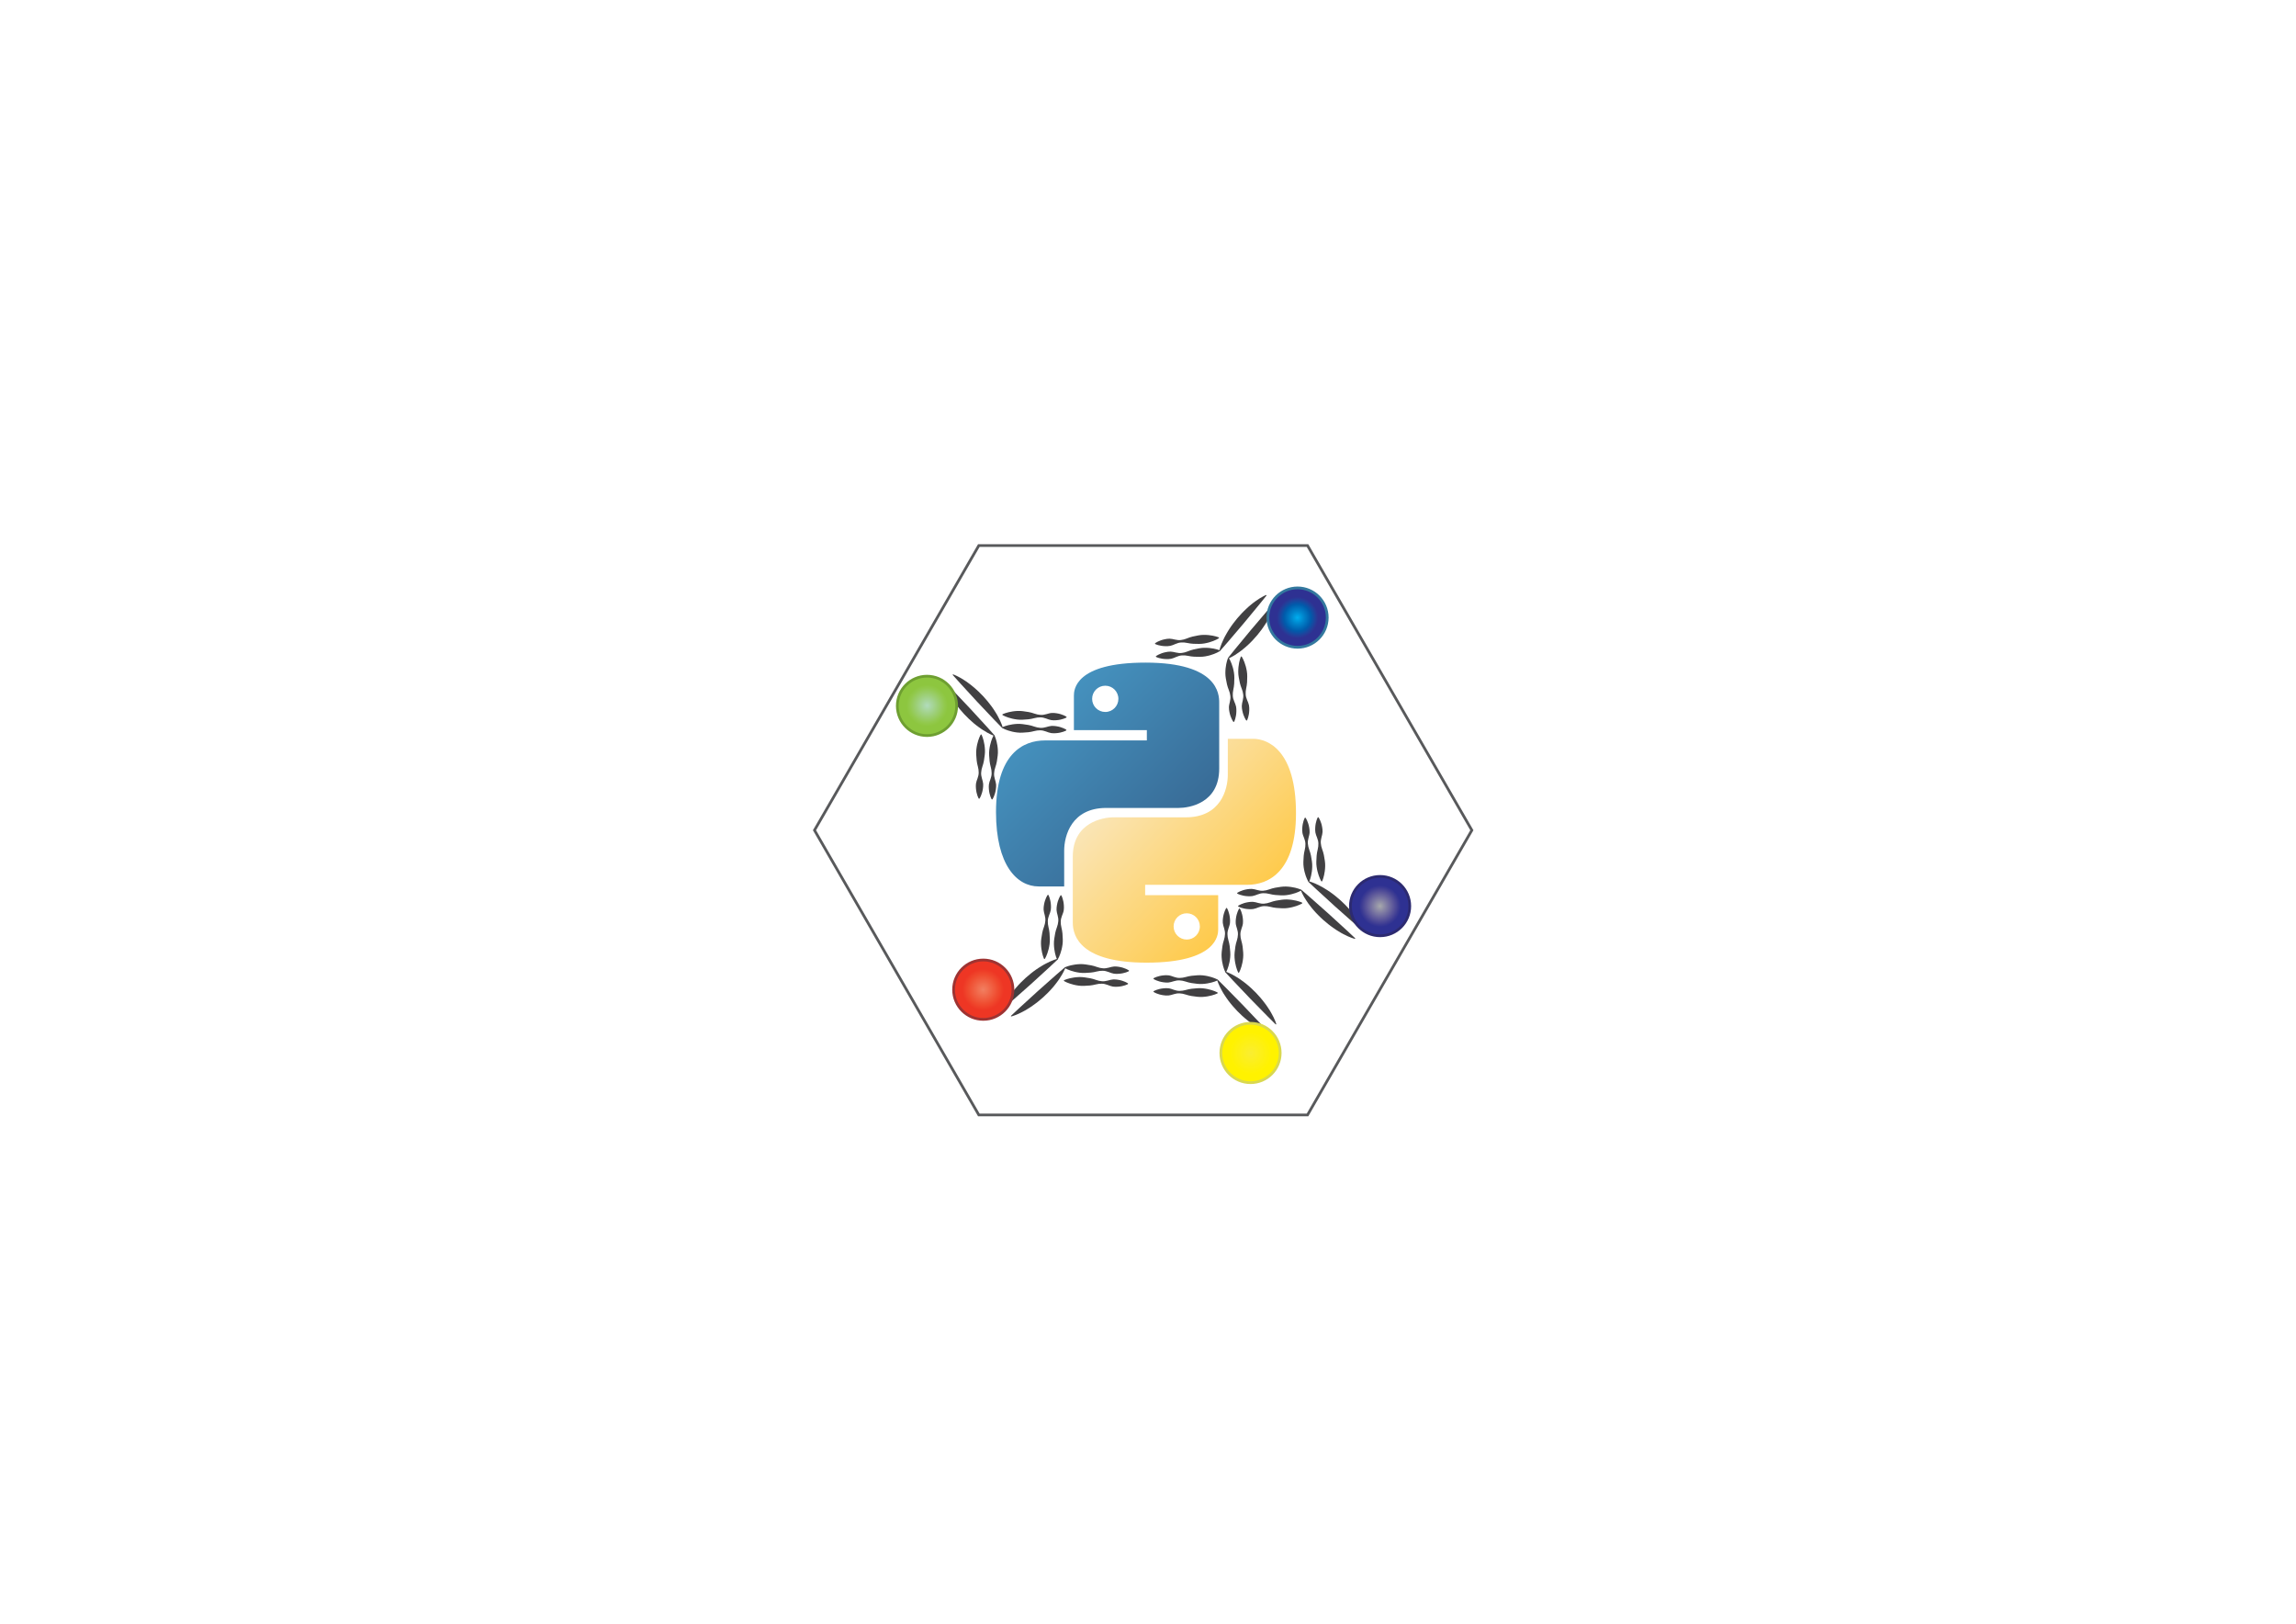 <?xml version="1.0" encoding="utf-8"?>
<!-- Generator: Adobe Illustrator 16.0.4, SVG Export Plug-In . SVG Version: 6.00 Build 0)  -->
<!DOCTYPE svg PUBLIC "-//W3C//DTD SVG 1.1//EN" "http://www.w3.org/Graphics/SVG/1.1/DTD/svg11.dtd">
<svg version="1.1" id="Layer_1" xmlns="http://www.w3.org/2000/svg" xmlns:xlink="http://www.w3.org/1999/xlink" x="0px" y="0px"
	 width="841.89px" height="595.28px" viewBox="0 0 841.89 595.28" enable-background="new 0 0 841.89 595.28" xml:space="preserve">
<polygon fill="none" stroke="#58595B" stroke-miterlimit="22.926" points="358.916,408.753 298.656,304.38 358.916,200.006 
	479.436,200.006 539.696,304.38 479.436,408.753 "/>
<g>
	<g>
		<g>
			<g>
				<path fill="#414042" d="M423.889,240.547c0,0,0.343-0.275,0.958-0.575c0.615-0.306,1.502-0.659,2.584-0.878
					c0.542-0.103,1.129-0.217,1.762-0.203c0.632,0.005,1.314,0.183,2.018,0.338c0.703,0.156,1.424,0.248,2.138,0.15
					c0.717-0.071,1.433-0.286,2.143-0.564c0.71-0.268,1.419-0.559,2.129-0.705c0.71-0.15,1.407-0.303,2.085-0.426
					c1.355-0.257,2.646-0.214,3.757-0.117c1.112,0.111,2.049,0.305,2.709,0.492c0.659,0.181,1.043,0.359,1.043,0.359
					c0.087,0.041,0.125,0.144,0.084,0.23c-0.013,0.028-0.033,0.051-0.057,0.068c0,0-0.346,0.245-0.961,0.542
					c-0.615,0.303-1.501,0.664-2.575,0.975c-1.075,0.297-2.337,0.572-3.716,0.565c-0.688,0.002-1.402-0.022-2.128-0.042
					c-0.725-0.014-1.474-0.172-2.222-0.308c-0.748-0.146-1.49-0.227-2.208-0.167c-0.721,0.034-1.412,0.254-2.076,0.535
					c-0.663,0.28-1.302,0.578-1.923,0.697c-0.62,0.128-1.218,0.122-1.769,0.119c-1.104-0.02-2.04-0.207-2.701-0.396
					c-0.659-0.183-1.046-0.392-1.046-0.392c-0.088-0.047-0.12-0.157-0.073-0.244C423.854,240.581,423.871,240.562,423.889,240.547z"
					/>
			</g>
			<g>
				<path fill="#414042" d="M447.111,238.473c0,0,0.096-0.46,0.344-1.199c0.247-0.739,0.628-1.771,1.196-2.915
					c0.275-0.58,0.579-1.203,0.952-1.819c0.359-0.627,0.729-1.297,1.165-1.945c0.429-0.654,0.881-1.322,1.376-1.97
					c0.48-0.662,1.009-1.299,1.531-1.942c0.543-0.625,1.081-1.254,1.648-1.842c0.548-0.605,1.162-1.137,1.716-1.686
					c0.545-0.556,1.148-1.029,1.701-1.494c0.541-0.475,1.104-0.88,1.626-1.254c1.028-0.759,1.976-1.314,2.659-1.687
					c0.683-0.373,1.118-0.548,1.118-0.548l0.067-0.027c0.072-0.029,0.154,0.006,0.184,0.079c0.021,0.049,0.01,0.103-0.021,0.141
					c0,0-1.04,1.29-2.6,3.224c-1.583,1.915-3.692,4.469-5.803,7.023c-2.148,2.521-4.297,5.043-5.908,6.934
					c-1.634,1.872-2.723,3.12-2.723,3.12c-0.052,0.059-0.141,0.065-0.199,0.014c-0.04-0.035-0.056-0.086-0.046-0.135
					L447.111,238.473z"/>
			</g>
			<g>
				<path fill="#414042" d="M423.568,235.809c0,0,0.343-0.275,0.958-0.575c0.615-0.306,1.502-0.659,2.585-0.878
					c0.541-0.103,1.128-0.217,1.761-0.203c0.633,0.005,1.314,0.183,2.018,0.338c0.704,0.156,1.424,0.248,2.139,0.151
					c0.717-0.072,1.433-0.286,2.143-0.564c0.71-0.269,1.419-0.56,2.129-0.705c0.71-0.151,1.408-0.304,2.086-0.426
					c1.354-0.256,2.645-0.214,3.756-0.116c1.113,0.111,2.05,0.305,2.71,0.492c0.659,0.181,1.043,0.359,1.043,0.359
					c0.087,0.041,0.125,0.144,0.084,0.23c-0.013,0.028-0.033,0.051-0.057,0.068c0,0-0.346,0.245-0.961,0.542
					c-0.616,0.303-1.502,0.664-2.576,0.974c-1.075,0.297-2.336,0.573-3.715,0.565c-0.689,0.002-1.403-0.022-2.129-0.042
					c-0.725-0.014-1.474-0.172-2.222-0.308c-0.748-0.146-1.49-0.227-2.208-0.167c-0.721,0.034-1.413,0.254-2.076,0.535
					c-0.664,0.28-1.303,0.578-1.924,0.697c-0.619,0.128-1.217,0.122-1.769,0.119c-1.104-0.02-2.04-0.207-2.701-0.396
					c-0.659-0.183-1.046-0.392-1.046-0.392c-0.088-0.047-0.12-0.157-0.073-0.244C423.534,235.842,423.551,235.824,423.568,235.809z"
					/>
			</g>
		</g>
		<g>
			<g>
				<path fill="#414042" d="M452.233,264.61c0,0-0.273-0.345-0.567-0.962c-0.302-0.618-0.648-1.507-0.859-2.591
					c-0.099-0.542-0.208-1.13-0.189-1.763c0.009-0.632,0.191-1.313,0.353-2.015s0.259-1.422,0.167-2.137
					c-0.066-0.717-0.275-1.434-0.549-2.146c-0.263-0.712-0.549-1.423-0.688-2.134c-0.146-0.711-0.293-1.41-0.41-2.089
					c-0.247-1.356-0.194-2.646-0.089-3.757c0.119-1.111,0.321-2.046,0.513-2.705c0.187-0.658,0.367-1.041,0.367-1.041
					c0.041-0.087,0.145-0.124,0.23-0.083c0.028,0.013,0.052,0.034,0.068,0.057c0,0,0.242,0.347,0.535,0.965
					c0.299,0.618,0.652,1.506,0.955,2.583c0.289,1.078,0.555,2.341,0.537,3.719c-0.003,0.689-0.032,1.403-0.058,2.128
					c-0.02,0.725-0.184,1.473-0.324,2.219c-0.151,0.747-0.238,1.489-0.185,2.207c0.028,0.721,0.244,1.415,0.521,2.08
					c0.274,0.666,0.567,1.307,0.683,1.929c0.123,0.621,0.112,1.218,0.105,1.77c-0.028,1.104-0.222,2.039-0.417,2.698
					c-0.188,0.658-0.399,1.043-0.399,1.043c-0.048,0.087-0.157,0.119-0.244,0.071C452.267,264.644,452.248,264.627,452.233,264.61z"
					/>
			</g>
			<g>
				<path fill="#414042" d="M450.314,241.161c0,0,1.04-1.29,2.6-3.224c1.583-1.915,3.692-4.469,5.803-7.022
					c2.148-2.521,4.297-5.043,5.908-6.934c1.634-1.872,2.723-3.12,2.723-3.12c0.052-0.059,0.141-0.065,0.199-0.014
					c0.04,0.035,0.056,0.087,0.046,0.135l-0.015,0.071c0,0-0.097,0.459-0.346,1.197c-0.248,0.738-0.631,1.768-1.199,2.912
					c-0.278,0.578-0.579,1.204-0.953,1.819c-0.362,0.625-0.724,1.301-1.176,1.935c-0.444,0.641-0.862,1.337-1.362,1.982
					c-0.48,0.661-1.007,1.3-1.528,1.944c-0.543,0.625-1.078,1.257-1.646,1.845c-0.552,0.601-1.132,1.162-1.701,1.697
					c-0.562,0.542-1.157,1.022-1.713,1.485c-0.541,0.475-1.103,0.882-1.625,1.254c-1.028,0.759-1.979,1.313-2.663,1.685
					c-0.684,0.372-1.12,0.546-1.12,0.546l-0.068,0.027c-0.072,0.029-0.154-0.007-0.183-0.079
					C450.274,241.253,450.284,241.199,450.314,241.161z"/>
			</g>
			<g>
				<path fill="#414042" d="M456.956,264.1c0,0-0.273-0.345-0.567-0.962c-0.302-0.618-0.648-1.507-0.859-2.591
					c-0.099-0.542-0.209-1.13-0.19-1.763c0.01-0.632,0.192-1.313,0.353-2.015c0.162-0.702,0.259-1.422,0.167-2.137
					c-0.066-0.717-0.275-1.434-0.549-2.146c-0.263-0.712-0.549-1.423-0.688-2.134c-0.146-0.71-0.293-1.41-0.411-2.088
					c-0.246-1.357-0.194-2.646-0.088-3.757c0.118-1.112,0.32-2.047,0.512-2.706c0.187-0.658,0.367-1.041,0.367-1.041
					c0.041-0.087,0.145-0.124,0.23-0.083c0.028,0.013,0.052,0.034,0.068,0.057c0,0,0.242,0.347,0.535,0.965
					c0.299,0.618,0.653,1.506,0.955,2.583c0.289,1.078,0.556,2.34,0.538,3.719c-0.003,0.689-0.032,1.403-0.058,2.128
					c-0.02,0.725-0.184,1.473-0.324,2.219c-0.151,0.747-0.238,1.489-0.184,2.207c0.028,0.721,0.243,1.415,0.52,2.08
					c0.274,0.666,0.568,1.307,0.683,1.928c0.123,0.621,0.113,1.219,0.106,1.77c-0.028,1.104-0.223,2.039-0.417,2.697
					c-0.188,0.659-0.399,1.043-0.399,1.043c-0.048,0.087-0.157,0.119-0.244,0.071C456.989,264.134,456.971,264.118,456.956,264.1z"
					/>
			</g>
		</g>
	</g>
	
		<radialGradient id="SVGID_1_" cx="136.399" cy="131.454" r="10.881" gradientTransform="matrix(0.766 0.643 -0.643 0.766 455.793 38.04)" gradientUnits="userSpaceOnUse">
		<stop  offset="0" style="stop-color:#00AEEF"/>
		<stop  offset="0.217" style="stop-color:#0084CB"/>
		<stop  offset="0.453" style="stop-color:#005BAB"/>
		<stop  offset="0.62" style="stop-color:#243E99"/>
		<stop  offset="0.7" style="stop-color:#2E3192"/>
	</radialGradient>
	<circle fill="url(#SVGID_1_)" stroke="#33789E" stroke-miterlimit="22.926" cx="475.783" cy="226.415" r="10.882"/>
</g>
<linearGradient id="SVGID_2_" gradientUnits="userSpaceOnUse" x1="428.836" y1="781.533" x2="483.608" y2="836.306" gradientTransform="matrix(1 0 0 1 -53.352 -528.708)">
	<stop  offset="0" style="stop-color:#4798C5"/>
	<stop  offset="1" style="stop-color:#386A95"/>
</linearGradient>
<path fill="url(#SVGID_2_)" d="M420.023,242.923c-25.971,0-26.25,10.081-26.25,12.156c0,3.148,0,12.594,0,12.594h26.75v3.781
	c0,0-27.853,0-37.375,0c-7.949,0-17.938,4.833-17.938,26.25c0,19.673,7.792,27.28,15.656,27.28c2.335,0,9.344,0,9.344,0
	s0-9.764,0-13.125c0-5.49,2.721-15.655,15.406-15.655c15.909,0,19.971,0,26.53,0c3.902,0,14.906-1.696,14.906-14.406
	c0-13.452,0-17.89,0-24.219C447.055,254.426,446.516,242.923,420.023,242.923z M405.273,251.392c2.662,0,4.813,2.15,4.813,4.813
	c0,2.661-2.151,4.813-4.813,4.813s-4.813-2.151-4.813-4.813C400.46,253.542,402.611,251.392,405.273,251.392z"/>
<linearGradient id="SVGID_3_" gradientUnits="userSpaceOnUse" x1="462.101" y1="816.509" x2="520.723" y2="872.672" gradientTransform="matrix(1 0 0 1 -53.352 -528.708)">
	<stop  offset="0" style="stop-color:#FAE6BA"/>
	<stop  offset="1" style="stop-color:#FFC433"/>
</linearGradient>
<path fill="url(#SVGID_3_)" d="M420.397,352.923c25.958,0,26.283-10.271,26.283-12.155c0-3.148,0-12.595,0-12.595h-26.783v-3.78
	c0,0,28.033,0,37.375,0c8.01,0,17.938-4.955,17.938-26.25c0-23.322-10.538-27.281-15.655-27.281c-2.337,0-9.345,0-9.345,0
	s0,10.216,0,13.125c0,5.491-2.631,15.657-15.405,15.657c-15.911,0-19.477,0-26.533,0c-3.892,0-14.906,1.896-14.906,14.405
	c0,14.476,0,18.265,0,24.22C393.366,343.497,396.562,352.923,420.397,352.923z M435.148,344.454c-2.662,0-4.813-2.151-4.813-4.813
	s2.149-4.812,4.813-4.812c2.66,0,4.812,2.15,4.812,4.812S437.809,344.454,435.148,344.454z"/>
<g>
	<g>
		<g>
			<g>
				<path fill="#414042" d="M449.907,332.951c-0.001,0,0.238,0.369,0.472,1.014c0.239,0.644,0.498,1.562,0.604,2.662
					c0.045,0.549,0.098,1.145,0.018,1.772c-0.07,0.628-0.318,1.288-0.547,1.972c-0.229,0.683-0.395,1.39-0.373,2.11
					c-0.004,0.721,0.135,1.454,0.338,2.189c0.192,0.734,0.408,1.47,0.478,2.19c0.076,0.723,0.155,1.432,0.206,2.119
					c0.114,1.374-0.062,2.652-0.276,3.748c-0.227,1.095-0.518,2.006-0.772,2.643c-0.249,0.637-0.467,1-0.466,1
					c-0.05,0.082-0.156,0.109-0.238,0.061c-0.026-0.017-0.048-0.039-0.062-0.064c0.001,0-0.207-0.369-0.438-1.013
					c-0.237-0.644-0.504-1.562-0.7-2.663c-0.183-1.101-0.325-2.383-0.174-3.754c0.07-0.686,0.169-1.393,0.264-2.112
					c0.09-0.72,0.325-1.448,0.538-2.177c0.223-0.729,0.382-1.459,0.397-2.18c0.042-0.72-0.105-1.431-0.315-2.12
					c-0.209-0.688-0.438-1.355-0.492-1.985c-0.062-0.63,0.006-1.224,0.066-1.771c0.135-1.096,0.419-2.008,0.676-2.645
					c0.251-0.637,0.5-1,0.499-1c0.057-0.082,0.169-0.103,0.251-0.047C449.877,332.914,449.895,332.933,449.907,332.951z"/>
			</g>
			<g>
				<path fill="#414042" d="M449.545,356.266c-0.001,0,0.447,0.143,1.155,0.466c0.709,0.323,1.695,0.81,2.773,1.495
					c0.548,0.334,1.137,0.701,1.71,1.137c0.586,0.424,1.214,0.86,1.812,1.361c0.604,0.496,1.223,1.015,1.815,1.575
					c0.607,0.546,1.186,1.139,1.771,1.726c0.564,0.605,1.134,1.206,1.659,1.832c0.545,0.607,1.01,1.273,1.498,1.882
					c0.495,0.601,0.902,1.251,1.308,1.849c0.416,0.588,0.761,1.191,1.078,1.748c0.646,1.102,1.101,2.103,1.399,2.82
					c0.3,0.719,0.428,1.17,0.428,1.17l0.021,0.07c0.021,0.074-0.022,0.152-0.098,0.174c-0.051,0.015-0.104,0-0.138-0.035
					c0,0-1.174-1.17-2.935-2.923c-1.739-1.774-4.059-4.14-6.378-6.505c-2.283-2.399-4.566-4.799-6.279-6.6
					c-1.69-1.82-2.818-3.035-2.818-3.035c-0.053-0.057-0.049-0.146,0.008-0.199c0.039-0.035,0.092-0.045,0.139-0.031
					L449.545,356.266z"/>
			</g>
			<g>
				<path fill="#414042" d="M454.654,333.129c-0.001,0,0.237,0.369,0.471,1.013c0.24,0.644,0.499,1.562,0.604,2.662
					c0.045,0.55,0.098,1.146,0.018,1.772c-0.07,0.629-0.318,1.289-0.547,1.972s-0.396,1.39-0.373,2.11
					c-0.004,0.721,0.135,1.455,0.337,2.189c0.192,0.735,0.408,1.471,0.479,2.191c0.075,0.723,0.154,1.433,0.205,2.119
					c0.114,1.375-0.063,2.652-0.276,3.748c-0.227,1.096-0.519,2.006-0.773,2.643c-0.249,0.638-0.467,1-0.466,1
					c-0.05,0.083-0.156,0.109-0.238,0.061c-0.026-0.016-0.048-0.039-0.062-0.064c0.001,0-0.207-0.369-0.438-1.012
					c-0.237-0.645-0.503-1.562-0.699-2.664c-0.184-1.101-0.325-2.383-0.174-3.754c0.07-0.686,0.169-1.393,0.265-2.112
					c0.09-0.72,0.325-1.448,0.538-2.177c0.223-0.729,0.381-1.459,0.397-2.18c0.042-0.721-0.105-1.432-0.315-2.121
					c-0.209-0.688-0.438-1.355-0.492-1.984c-0.062-0.631,0.007-1.225,0.066-1.772c0.136-1.097,0.42-2.007,0.677-2.645
					c0.251-0.638,0.5-0.999,0.499-0.999c0.057-0.082,0.169-0.104,0.251-0.047C454.624,333.092,454.642,333.109,454.654,333.129z"/>
			</g>
		</g>
		<g>
			<g>
				<path fill="#414042" d="M423.014,358.626c0,0,0.371-0.235,1.017-0.464c0.646-0.235,1.565-0.486,2.667-0.584
					c0.549-0.041,1.145-0.088,1.772-0.004c0.628,0.075,1.286,0.328,1.967,0.561c0.682,0.234,1.388,0.406,2.108,0.391
					c0.721,0.008,1.455-0.125,2.191-0.322c0.736-0.187,1.473-0.396,2.194-0.461c0.722-0.07,1.433-0.145,2.12-0.189
					c1.375-0.104,2.652,0.083,3.746,0.305c1.093,0.234,2.002,0.532,2.637,0.792c0.635,0.254,0.996,0.474,0.996,0.474
					c0.082,0.051,0.108,0.156,0.059,0.238c-0.017,0.027-0.039,0.048-0.064,0.062c0,0-0.371,0.204-1.016,0.431
					c-0.646,0.232-1.566,0.491-2.668,0.68c-1.103,0.175-2.387,0.308-3.756,0.146c-0.685-0.074-1.392-0.179-2.109-0.279
					c-0.719-0.096-1.446-0.336-2.174-0.555c-0.727-0.229-1.455-0.393-2.176-0.414c-0.72-0.047-1.432,0.095-2.123,0.299
					c-0.69,0.205-1.358,0.43-1.988,0.479c-0.631,0.057-1.225-0.016-1.771-0.08c-1.096-0.144-2.004-0.434-2.639-0.696
					c-0.636-0.256-0.996-0.507-0.996-0.507c-0.082-0.057-0.102-0.169-0.045-0.25C422.977,358.655,422.994,358.639,423.014,358.626z"
					/>
			</g>
			<g>
				<path fill="#414042" d="M446.535,359.17c0,0,1.173,1.168,2.934,2.922c1.74,1.773,4.059,4.139,6.378,6.504
					c2.283,2.4,4.566,4.801,6.278,6.602c1.691,1.82,2.818,3.034,2.818,3.034c0.054,0.058,0.051,0.146-0.007,0.2
					c-0.039,0.035-0.093,0.045-0.14,0.03l-0.068-0.022c0,0-0.447-0.145-1.154-0.469c-0.708-0.323-1.692-0.812-2.771-1.497
					c-0.545-0.337-1.136-0.701-1.709-1.138c-0.583-0.426-1.219-0.855-1.802-1.371c-0.59-0.51-1.24-0.998-1.828-1.562
					c-0.607-0.547-1.188-1.137-1.774-1.723c-0.565-0.605-1.137-1.204-1.662-1.83c-0.539-0.613-1.037-1.248-1.511-1.869
					c-0.479-0.616-0.896-1.258-1.297-1.859c-0.416-0.588-0.763-1.189-1.077-1.748c-0.647-1.102-1.1-2.104-1.397-2.824
					c-0.299-0.719-0.426-1.172-0.427-1.172l-0.02-0.069c-0.021-0.075,0.022-0.153,0.098-0.175
					C446.447,359.119,446.5,359.135,446.535,359.17z"/>
			</g>
			<g>
				<path fill="#414042" d="M423.027,363.377c0,0,0.371-0.236,1.017-0.465c0.646-0.234,1.565-0.486,2.666-0.584
					c0.55-0.041,1.146-0.088,1.773-0.004c0.628,0.075,1.286,0.328,1.967,0.561c0.682,0.234,1.388,0.406,2.108,0.39
					c0.721,0.009,1.455-0.124,2.191-0.321c0.736-0.188,1.473-0.397,2.194-0.462c0.722-0.07,1.433-0.145,2.12-0.19
					c1.375-0.104,2.652,0.084,3.746,0.305c1.093,0.234,2.002,0.533,2.637,0.792c0.635,0.254,0.996,0.474,0.996,0.474
					c0.082,0.051,0.108,0.156,0.059,0.238c-0.017,0.027-0.039,0.048-0.064,0.062c0,0-0.371,0.204-1.016,0.431
					c-0.646,0.233-1.566,0.492-2.668,0.681c-1.103,0.174-2.387,0.307-3.756,0.146c-0.685-0.075-1.392-0.179-2.109-0.28
					c-0.719-0.095-1.446-0.336-2.174-0.553c-0.727-0.229-1.455-0.393-2.176-0.414c-0.72-0.047-1.432,0.094-2.123,0.299
					c-0.689,0.204-1.358,0.43-1.988,0.479c-0.631,0.057-1.224-0.016-1.771-0.08c-1.096-0.144-2.004-0.434-2.639-0.695
					c-0.636-0.256-0.996-0.508-0.996-0.508c-0.082-0.057-0.102-0.168-0.045-0.25C422.99,363.406,423.008,363.389,423.027,363.377z"
					/>
			</g>
		</g>
	</g>
	
		<radialGradient id="SVGID_4_" cx="187.381" cy="-100.849" r="10.881" gradientTransform="matrix(-0.719 0.695 -0.695 -0.719 523.273 183.33)" gradientUnits="userSpaceOnUse">
		<stop  offset="0" style="stop-color:#F9ED32"/>
		<stop  offset="0.094" style="stop-color:#FBEE2B"/>
		<stop  offset="0.7" style="stop-color:#FFF200"/>
	</radialGradient>
	<circle fill="url(#SVGID_4_)" stroke="#D9D850" stroke-miterlimit="22.926" cx="458.538" cy="386.04" r="10.882"/>
</g>
<g>
	<g>
		<g>
			<g>
				<path fill="#414042" d="M413.901,356.062c0-0.001-0.377,0.225-1.029,0.436c-0.652,0.217-1.579,0.443-2.681,0.51
					c-0.551,0.026-1.147,0.059-1.772-0.043c-0.625-0.094-1.276-0.364-1.951-0.615c-0.675-0.253-1.375-0.443-2.097-0.447
					c-0.72-0.029-1.458,0.084-2.199,0.262c-0.741,0.166-1.483,0.355-2.207,0.4c-0.724,0.051-1.436,0.105-2.125,0.133
					c-1.377,0.065-2.648-0.156-3.735-0.408c-1.086-0.264-1.987-0.587-2.614-0.863c-0.628-0.271-0.983-0.502-0.983-0.502
					c-0.081-0.052-0.104-0.159-0.051-0.239c0.017-0.026,0.04-0.046,0.066-0.06c0,0,0.376-0.195,1.027-0.404
					c0.651-0.214,1.579-0.448,2.686-0.605c1.106-0.145,2.393-0.242,3.757-0.043c0.683,0.094,1.386,0.217,2.102,0.338
					c0.715,0.114,1.436,0.375,2.157,0.613c0.721,0.248,1.445,0.432,2.164,0.473c0.718,0.066,1.434-0.055,2.13-0.241
					c0.696-0.185,1.37-0.392,2.001-0.423c0.632-0.04,1.223,0.049,1.769,0.129c1.091,0.173,1.991,0.488,2.619,0.768
					c0.628,0.273,0.981,0.534,0.981,0.533c0.08,0.06,0.097,0.172,0.038,0.252C413.939,356.033,413.921,356.051,413.901,356.062z"/>
			</g>
			<g>
				<path fill="#414042" d="M390.616,354.886c0,0-0.159,0.442-0.507,1.14c-0.348,0.696-0.868,1.666-1.591,2.719
					c-0.354,0.536-0.741,1.111-1.196,1.669c-0.443,0.571-0.902,1.184-1.424,1.765c-0.516,0.587-1.057,1.186-1.637,1.759
					c-0.567,0.589-1.18,1.146-1.786,1.71c-0.625,0.543-1.246,1.092-1.89,1.595c-0.626,0.522-1.309,0.964-1.933,1.431
					c-0.618,0.475-1.281,0.859-1.893,1.243c-0.602,0.396-1.217,0.718-1.784,1.016c-1.124,0.608-2.14,1.026-2.869,1.301
					c-0.728,0.274-1.184,0.387-1.184,0.387l-0.07,0.018c-0.076,0.019-0.152-0.027-0.171-0.103c-0.013-0.053,0.005-0.104,0.041-0.138
					c0,0,1.209-1.132,3.023-2.831c1.833-1.676,4.278-3.911,6.723-6.146c2.479-2.197,4.957-4.396,6.816-6.045
					c1.878-1.626,3.131-2.71,3.131-2.71c0.059-0.052,0.148-0.045,0.199,0.015c0.035,0.039,0.043,0.094,0.026,0.14L390.616,354.886z"
					/>
			</g>
			<g>
				<path fill="#414042" d="M413.559,360.801c0-0.001-0.377,0.225-1.029,0.436c-0.652,0.217-1.579,0.443-2.682,0.51
					c-0.551,0.025-1.147,0.058-1.772-0.044c-0.625-0.093-1.276-0.364-1.951-0.615c-0.675-0.253-1.375-0.444-2.097-0.446
					c-0.72-0.029-1.458,0.083-2.2,0.26c-0.741,0.167-1.483,0.357-2.207,0.401c-0.724,0.051-1.437,0.104-2.125,0.132
					c-1.377,0.066-2.649-0.156-3.736-0.408c-1.086-0.264-1.987-0.587-2.614-0.863c-0.628-0.271-0.983-0.502-0.983-0.502
					c-0.081-0.052-0.104-0.159-0.051-0.239c0.017-0.026,0.04-0.046,0.066-0.06c0,0,0.376-0.195,1.027-0.403
					c0.652-0.215,1.579-0.448,2.686-0.606c1.106-0.145,2.394-0.242,3.758-0.043c0.683,0.094,1.387,0.217,2.102,0.338
					c0.716,0.115,1.436,0.376,2.157,0.613c0.721,0.249,1.444,0.433,2.164,0.475c0.718,0.066,1.434-0.056,2.13-0.242
					c0.696-0.184,1.371-0.391,2.001-0.422c0.632-0.041,1.223,0.049,1.769,0.129c1.091,0.173,1.992,0.488,2.619,0.768
					c0.628,0.273,0.982,0.534,0.982,0.533c0.08,0.06,0.097,0.172,0.038,0.252C413.597,360.771,413.579,360.789,413.559,360.801z"/>
			</g>
		</g>
		<g>
			<g>
				<path fill="#414042" d="M389.181,328.289c0,0,0.222,0.38,0.428,1.033c0.212,0.652,0.432,1.582,0.49,2.685
					c0.022,0.551,0.049,1.147-0.057,1.772c-0.097,0.624-0.373,1.273-0.63,1.945c-0.257,0.674-0.454,1.373-0.462,2.094
					c-0.034,0.72,0.073,1.459,0.245,2.201c0.161,0.742,0.345,1.486,0.385,2.209c0.045,0.725,0.094,1.438,0.116,2.126
					c0.055,1.378-0.176,2.647-0.436,3.733c-0.272,1.084-0.602,1.981-0.884,2.607c-0.276,0.625-0.508,0.979-0.508,0.979
					c-0.053,0.08-0.16,0.104-0.24,0.051c-0.026-0.018-0.046-0.041-0.06-0.066c0,0-0.191-0.378-0.396-1.031
					c-0.209-0.652-0.437-1.582-0.586-2.689c-0.137-1.107-0.224-2.396-0.015-3.758c0.099-0.682,0.227-1.385,0.353-2.1
					c0.121-0.715,0.387-1.434,0.63-2.152c0.254-0.719,0.443-1.441,0.49-2.16c0.072-0.718-0.044-1.435-0.225-2.132
					c-0.18-0.698-0.381-1.373-0.408-2.005c-0.036-0.632,0.058-1.223,0.142-1.768c0.181-1.09,0.503-1.987,0.788-2.613
					c0.278-0.625,0.542-0.977,0.541-0.977c0.06-0.08,0.173-0.097,0.252-0.037C389.153,328.252,389.169,328.27,389.181,328.289z"/>
			</g>
			<g>
				<path fill="#414042" d="M387.818,351.777c0,0-1.209,1.133-3.023,2.831c-1.834,1.677-4.278,3.911-6.723,6.146
					c-2.479,2.198-4.957,4.396-6.815,6.044c-1.879,1.627-3.131,2.711-3.131,2.711c-0.059,0.051-0.148,0.045-0.2-0.014
					c-0.035-0.041-0.042-0.094-0.026-0.141l0.024-0.068c0,0,0.16-0.441,0.509-1.137c0.348-0.696,0.871-1.663,1.593-2.717
					c0.355-0.533,0.74-1.111,1.196-1.669c0.446-0.568,0.898-1.188,1.434-1.753c0.529-0.572,1.04-1.204,1.625-1.772
					c0.568-0.588,1.178-1.147,1.784-1.713c0.625-0.544,1.243-1.095,1.887-1.598c0.631-0.518,1.283-0.993,1.92-1.444
					c0.632-0.458,1.289-0.851,1.903-1.231c0.603-0.395,1.214-0.72,1.784-1.016c1.124-0.608,2.142-1.024,2.871-1.298
					c0.729-0.273,1.186-0.385,1.186-0.385l0.071-0.018c0.076-0.019,0.152,0.027,0.171,0.104
					C387.871,351.691,387.854,351.744,387.818,351.777z"/>
			</g>
			<g>
				<path fill="#414042" d="M384.434,328.137c0,0,0.222,0.379,0.428,1.033c0.212,0.652,0.432,1.582,0.49,2.684
					c0.022,0.552,0.049,1.148-0.057,1.773c-0.097,0.624-0.373,1.273-0.629,1.945c-0.258,0.674-0.454,1.373-0.462,2.094
					c-0.034,0.72,0.073,1.459,0.245,2.201c0.161,0.742,0.345,1.486,0.385,2.209c0.045,0.725,0.094,1.438,0.116,2.126
					c0.055,1.378-0.176,2.647-0.436,3.732c-0.272,1.085-0.602,1.982-0.883,2.608c-0.276,0.625-0.509,0.979-0.508,0.979
					c-0.053,0.08-0.16,0.104-0.24,0.051c-0.026-0.018-0.046-0.041-0.06-0.066c0,0-0.191-0.378-0.396-1.031
					c-0.21-0.652-0.437-1.582-0.586-2.689c-0.136-1.107-0.224-2.396-0.015-3.758c0.099-0.682,0.227-1.385,0.353-2.1
					c0.12-0.715,0.386-1.434,0.629-2.152c0.254-0.719,0.443-1.441,0.49-2.16c0.072-0.718-0.045-1.435-0.226-2.132
					c-0.18-0.697-0.381-1.373-0.408-2.005c-0.036-0.632,0.058-1.223,0.141-1.768c0.182-1.089,0.503-1.987,0.788-2.613
					c0.278-0.625,0.542-0.977,0.541-0.977c0.06-0.08,0.173-0.097,0.252-0.037C384.406,328.1,384.422,328.117,384.434,328.137z"/>
			</g>
		</g>
	</g>
	
		<radialGradient id="SVGID_5_" cx="-296.561" cy="167.949" r="10.881" gradientTransform="matrix(-0.669 -0.743 0.743 -0.669 37.296 254.828)" gradientUnits="userSpaceOnUse">
		<stop  offset="0" style="stop-color:#F17F62"/>
		<stop  offset="0.126" style="stop-color:#F17354"/>
		<stop  offset="0.513" style="stop-color:#EF4A2E"/>
		<stop  offset="0.7" style="stop-color:#EE3624"/>
	</radialGradient>
	<circle fill="url(#SVGID_5_)" stroke="#9E3332" stroke-miterlimit="22.926" cx="360.545" cy="362.835" r="10.882"/>
</g>
<g>
	<g>
		<g>
			<g>
				<path fill="#414042" d="M363.611,293.012c0,0-0.232-0.373-0.454-1.021c-0.229-0.647-0.471-1.57-0.557-2.671
					c-0.036-0.55-0.078-1.147,0.013-1.773c0.082-0.626,0.341-1.282,0.581-1.961c0.241-0.679,0.419-1.383,0.41-2.104
					c0.017-0.72-0.109-1.457-0.299-2.195c-0.18-0.738-0.382-1.477-0.44-2.199c-0.063-0.723-0.13-1.435-0.169-2.122
					c-0.09-1.376,0.109-2.651,0.342-3.742c0.246-1.091,0.553-1.997,0.818-2.629c0.26-0.633,0.484-0.992,0.484-0.992
					c0.051-0.081,0.158-0.106,0.239-0.055c0.026,0.016,0.047,0.039,0.061,0.065c0,0,0.201,0.372,0.421,1.02
					c0.227,0.648,0.477,1.571,0.653,2.675c0.165,1.104,0.284,2.389,0.109,3.756c-0.082,0.684-0.193,1.39-0.301,2.107
					c-0.102,0.718-0.351,1.442-0.576,2.167c-0.235,0.725-0.407,1.452-0.436,2.172c-0.054,0.719,0.081,1.433,0.279,2.125
					c0.197,0.693,0.415,1.363,0.458,1.994c0.052,0.631-0.027,1.224-0.097,1.771c-0.154,1.094-0.454,2-0.722,2.632
					c-0.262,0.633-0.517,0.991-0.517,0.991c-0.058,0.081-0.17,0.1-0.251,0.042C363.64,293.05,363.624,293.031,363.611,293.012z"/>
			</g>
			<g>
				<path fill="#414042" d="M364.38,269.709c0,0-0.445-0.151-1.147-0.487c-0.703-0.335-1.681-0.839-2.747-1.543
					c-0.542-0.344-1.123-0.722-1.689-1.167c-0.579-0.433-1.199-0.881-1.789-1.393c-0.596-0.506-1.204-1.036-1.788-1.606
					c-0.598-0.557-1.166-1.16-1.741-1.756c-0.554-0.616-1.113-1.227-1.627-1.862c-0.533-0.617-0.987-1.292-1.464-1.908
					c-0.485-0.609-0.881-1.266-1.276-1.871c-0.406-0.595-0.739-1.204-1.047-1.766c-0.627-1.113-1.064-2.122-1.35-2.845
					c-0.287-0.724-0.408-1.177-0.408-1.177l-0.019-0.07c-0.02-0.075,0.025-0.153,0.1-0.173c0.051-0.014,0.104,0.003,0.138,0.039
					c0,0,1.153,1.189,2.883,2.973c1.708,1.804,3.985,4.209,6.263,6.615c2.241,2.439,4.481,4.879,6.162,6.709
					c1.659,1.85,2.765,3.083,2.765,3.083c0.052,0.058,0.047,0.147-0.011,0.2c-0.039,0.035-0.093,0.044-0.139,0.029L364.38,269.709z"
					/>
			</g>
			<g>
				<path fill="#414042" d="M358.868,292.752c0,0-0.232-0.373-0.454-1.021c-0.229-0.648-0.471-1.571-0.557-2.672
					c-0.035-0.551-0.077-1.147,0.013-1.773c0.082-0.627,0.341-1.282,0.581-1.961c0.241-0.679,0.42-1.383,0.411-2.104
					c0.016-0.721-0.109-1.457-0.299-2.195c-0.18-0.738-0.382-1.477-0.439-2.199c-0.063-0.723-0.13-1.434-0.169-2.122
					c-0.089-1.376,0.11-2.651,0.342-3.743c0.246-1.091,0.553-1.997,0.819-2.629c0.26-0.633,0.484-0.992,0.484-0.992
					c0.051-0.081,0.158-0.106,0.239-0.055c0.026,0.016,0.047,0.039,0.061,0.065c0,0,0.201,0.372,0.421,1.02
					c0.226,0.648,0.476,1.571,0.653,2.675c0.164,1.104,0.283,2.389,0.108,3.756c-0.082,0.684-0.193,1.39-0.301,2.107
					c-0.103,0.718-0.351,1.442-0.576,2.168c-0.236,0.725-0.407,1.452-0.436,2.172c-0.054,0.719,0.08,1.433,0.278,2.125
					c0.197,0.693,0.415,1.363,0.458,1.994c0.052,0.631-0.027,1.223-0.097,1.771c-0.154,1.094-0.454,2-0.723,2.632
					c-0.262,0.633-0.517,0.991-0.517,0.991c-0.058,0.081-0.17,0.1-0.251,0.042C358.897,292.791,358.88,292.772,358.868,292.752z"/>
			</g>
		</g>
		<g>
			<g>
				<path fill="#414042" d="M390.948,267.811c0,0-0.375,0.229-1.024,0.446c-0.649,0.224-1.574,0.459-2.676,0.537
					c-0.551,0.032-1.147,0.069-1.773-0.026c-0.626-0.086-1.28-0.351-1.957-0.596c-0.677-0.246-1.379-0.43-2.101-0.426
					c-0.72-0.021-1.457,0.099-2.197,0.283c-0.739,0.174-1.479,0.371-2.202,0.423c-0.723,0.058-1.435,0.119-2.124,0.153
					c-1.376,0.079-2.65-0.13-3.739-0.37c-1.089-0.254-1.992-0.568-2.623-0.838c-0.631-0.265-0.988-0.491-0.988-0.491
					c-0.081-0.051-0.105-0.158-0.054-0.239c0.017-0.026,0.04-0.047,0.065-0.061c0,0,0.374-0.198,1.023-0.414
					c0.649-0.221,1.575-0.464,2.68-0.633c1.104-0.156,2.391-0.266,3.757-0.081c0.684,0.087,1.389,0.203,2.105,0.317
					c0.717,0.107,1.439,0.361,2.163,0.592c0.723,0.241,1.449,0.418,2.168,0.452c0.719,0.06,1.433-0.07,2.127-0.263
					c0.694-0.192,1.366-0.405,1.997-0.442c0.631-0.047,1.223,0.037,1.77,0.11c1.092,0.163,1.996,0.469,2.626,0.742
					c0.63,0.267,0.987,0.524,0.987,0.524c0.081,0.058,0.099,0.171,0.041,0.251C390.986,267.782,390.967,267.798,390.948,267.811z"/>
			</g>
			<g>
				<path fill="#414042" d="M367.44,266.858c0,0-1.153-1.189-2.883-2.973c-1.708-1.804-3.986-4.21-6.263-6.615
					c-2.241-2.439-4.481-4.879-6.162-6.709c-1.659-1.85-2.765-3.083-2.765-3.083c-0.052-0.058-0.047-0.147,0.011-0.199
					c0.039-0.036,0.093-0.044,0.14-0.029l0.069,0.024c0,0,0.444,0.152,1.146,0.488c0.702,0.336,1.678,0.842,2.744,1.545
					c0.54,0.346,1.124,0.721,1.689,1.167c0.576,0.436,1.204,0.877,1.778,1.403c0.582,0.519,1.222,1.018,1.801,1.594
					c0.598,0.557,1.168,1.157,1.744,1.753c0.555,0.615,1.116,1.224,1.63,1.859c0.528,0.622,1.015,1.265,1.478,1.895
					c0.469,0.624,0.873,1.273,1.265,1.881c0.405,0.596,0.741,1.202,1.046,1.767c0.628,1.113,1.062,2.123,1.348,2.848
					c0.286,0.724,0.406,1.179,0.406,1.179l0.019,0.071c0.02,0.075-0.025,0.152-0.101,0.172
					C367.527,266.909,367.475,266.893,367.44,266.858z"/>
			</g>
			<g>
				<path fill="#414042" d="M391.018,263.062c0,0-0.375,0.229-1.024,0.446c-0.649,0.224-1.574,0.459-2.676,0.537
					c-0.551,0.031-1.147,0.069-1.773-0.026c-0.626-0.086-1.28-0.351-1.957-0.596c-0.677-0.246-1.38-0.43-2.101-0.426
					c-0.72-0.021-1.457,0.099-2.197,0.283c-0.739,0.174-1.479,0.371-2.202,0.423c-0.724,0.058-1.436,0.119-2.124,0.153
					c-1.376,0.08-2.65-0.129-3.739-0.37c-1.089-0.253-1.993-0.567-2.623-0.838c-0.631-0.265-0.988-0.491-0.988-0.491
					c-0.081-0.051-0.105-0.158-0.054-0.239c0.017-0.026,0.04-0.047,0.065-0.061c0,0,0.374-0.198,1.023-0.414
					c0.649-0.221,1.575-0.464,2.68-0.633c1.105-0.156,2.391-0.266,3.757-0.081c0.683,0.087,1.388,0.203,2.105,0.317
					c0.717,0.107,1.439,0.361,2.163,0.592c0.723,0.241,1.449,0.417,2.168,0.452c0.719,0.06,1.433-0.07,2.127-0.263
					c0.694-0.192,1.366-0.405,1.997-0.443c0.631-0.046,1.223,0.037,1.77,0.111c1.093,0.162,1.997,0.469,2.627,0.742
					c0.63,0.267,0.987,0.524,0.987,0.524c0.081,0.058,0.099,0.171,0.041,0.251C391.056,263.033,391.038,263.049,391.018,263.062z"/>
			</g>
		</g>
	</g>
	
		<radialGradient id="SVGID_6_" cx="-91.519" cy="313.752" r="10.882" gradientTransform="matrix(0.731 -0.682 0.682 0.731 192.862 -33.098)" gradientUnits="userSpaceOnUse">
		<stop  offset="0" style="stop-color:#B2DCBD"/>
		<stop  offset="0.021" style="stop-color:#B0DBB8"/>
		<stop  offset="0.354" style="stop-color:#9DCF79"/>
		<stop  offset="0.588" style="stop-color:#92C94D"/>
		<stop  offset="0.7" style="stop-color:#8DC63F"/>
	</radialGradient>
	<circle fill="url(#SVGID_6_)" stroke="#6E9F31" stroke-miterlimit="22.926" cx="339.907" cy="258.782" r="10.882"/>
</g>
<g>
	<g>
		<g>
			<g>
				<path fill="#414042" d="M478.732,299.833c-0.001,0,0.263,0.352,0.541,0.978c0.283,0.625,0.605,1.523,0.787,2.613
					c0.084,0.545,0.178,1.135,0.142,1.768c-0.026,0.631-0.228,1.307-0.407,2.004c-0.181,0.697-0.298,1.414-0.226,2.132
					c0.047,0.719,0.236,1.441,0.489,2.16c0.244,0.72,0.51,1.438,0.631,2.152c0.125,0.714,0.254,1.417,0.354,2.099
					c0.209,1.363,0.121,2.65-0.016,3.758c-0.148,1.108-0.376,2.037-0.586,2.691c-0.203,0.652-0.396,1.029-0.395,1.029
					c-0.044,0.086-0.148,0.12-0.234,0.076c-0.027-0.014-0.05-0.035-0.066-0.059c0.001,0-0.232-0.354-0.508-0.98
					c-0.281-0.625-0.611-1.522-0.884-2.607c-0.26-1.084-0.491-2.354-0.436-3.732c0.022-0.688,0.071-1.4,0.116-2.125
					c0.039-0.725,0.223-1.467,0.385-2.209c0.171-0.743,0.278-1.482,0.244-2.202c-0.009-0.722-0.205-1.42-0.463-2.093
					c-0.257-0.673-0.532-1.322-0.63-1.946c-0.106-0.624-0.079-1.222-0.058-1.772c0.059-1.103,0.278-2.031,0.49-2.685
					c0.206-0.653,0.429-1.032,0.428-1.032c0.051-0.086,0.161-0.114,0.247-0.064C478.699,299.798,478.718,299.814,478.732,299.833z"
					/>
			</g>
			<g>
				<path fill="#414042" d="M479.997,323.114c0,0,0.456,0.111,1.186,0.385c0.729,0.272,1.747,0.688,2.871,1.298
					c0.569,0.295,1.182,0.621,1.784,1.016c0.615,0.381,1.271,0.773,1.903,1.231c0.638,0.452,1.29,0.927,1.921,1.444
					c0.644,0.502,1.262,1.053,1.887,1.598c0.605,0.564,1.216,1.124,1.783,1.712c0.586,0.568,1.096,1.2,1.625,1.772
					c0.536,0.565,0.988,1.186,1.434,1.754c0.457,0.557,0.842,1.135,1.197,1.668c0.723,1.054,1.244,2.021,1.593,2.717
					c0.349,0.695,0.509,1.137,0.509,1.137l0.024,0.068c0.026,0.072-0.011,0.154-0.085,0.181c-0.05,0.018-0.104,0.006-0.141-0.026
					c0,0-1.252-1.084-3.131-2.711c-1.858-1.648-4.337-3.846-6.815-6.043c-2.444-2.235-4.89-4.471-6.724-6.146
					c-1.812-1.699-3.022-2.831-3.022-2.831c-0.057-0.054-0.06-0.143-0.007-0.199c0.037-0.038,0.089-0.053,0.137-0.041
					L479.997,323.114z"/>
			</g>
			<g>
				<path fill="#414042" d="M483.479,299.679c0,0,0.264,0.352,0.541,0.978c0.285,0.625,0.606,1.523,0.788,2.613
					c0.083,0.545,0.177,1.136,0.142,1.768c-0.027,0.632-0.229,1.307-0.408,2.005c-0.181,0.697-0.297,1.414-0.225,2.132
					c0.046,0.719,0.235,1.441,0.488,2.16c0.244,0.72,0.51,1.438,0.631,2.152c0.125,0.715,0.254,1.418,0.353,2.1
					c0.21,1.363,0.122,2.65-0.015,3.758c-0.149,1.108-0.377,2.037-0.586,2.691c-0.205,0.652-0.396,1.029-0.396,1.029
					c-0.043,0.086-0.147,0.12-0.232,0.076c-0.027-0.014-0.051-0.035-0.066-0.059c0,0-0.232-0.354-0.509-0.98
					c-0.281-0.625-0.611-1.523-0.884-2.607c-0.26-1.085-0.49-2.355-0.436-3.732c0.022-0.689,0.071-1.402,0.117-2.126
					c0.039-0.724,0.223-1.468,0.385-2.21c0.171-0.742,0.278-1.481,0.244-2.201c-0.009-0.721-0.205-1.42-0.463-2.094
					c-0.256-0.672-0.531-1.321-0.629-1.945c-0.106-0.625-0.08-1.222-0.058-1.773c0.059-1.103,0.278-2.031,0.49-2.685
					c0.206-0.653,0.429-1.032,0.429-1.032c0.05-0.086,0.16-0.114,0.246-0.064C483.447,299.644,483.465,299.66,483.479,299.679z"/>
			</g>
		</g>
		<g>
			<g>
				<path fill="#414042" d="M453.695,327.32c0,0.001,0.354-0.26,0.981-0.533c0.628-0.279,1.528-0.595,2.618-0.768
					c0.547-0.08,1.138-0.169,1.77-0.129c0.631,0.031,1.305,0.238,2.001,0.423c0.696,0.187,1.412,0.308,2.13,0.241
					c0.72-0.041,1.443-0.225,2.164-0.473c0.721-0.238,1.441-0.499,2.157-0.613c0.716-0.121,1.419-0.244,2.103-0.338
					c1.363-0.199,2.65-0.102,3.758,0.043c1.105,0.157,2.033,0.392,2.686,0.605c0.65,0.209,1.027,0.404,1.027,0.404
					c0.084,0.043,0.118,0.148,0.074,0.233c-0.015,0.027-0.035,0.05-0.061,0.065c0,0-0.355,0.23-0.982,0.502
					c-0.628,0.276-1.528,0.6-2.615,0.863c-1.086,0.252-2.358,0.474-3.735,0.408c-0.688-0.027-1.401-0.082-2.124-0.133
					c-0.725-0.045-1.467-0.234-2.207-0.4c-0.742-0.178-1.48-0.291-2.199-0.262c-0.722,0.004-1.422,0.194-2.098,0.447
					c-0.674,0.251-1.325,0.521-1.951,0.615c-0.624,0.102-1.221,0.069-1.771,0.043c-1.104-0.066-2.029-0.293-2.682-0.51
					c-0.651-0.211-1.029-0.437-1.029-0.436c-0.085-0.052-0.113-0.162-0.062-0.248C453.66,327.353,453.676,327.334,453.695,327.32z"
					/>
			</g>
			<g>
				<path fill="#414042" d="M477.197,326.222c0,0,1.252,1.084,3.131,2.71c1.859,1.648,4.338,3.847,6.816,6.045
					c2.444,2.234,4.889,4.47,6.723,6.146c1.814,1.697,3.023,2.83,3.023,2.83c0.057,0.053,0.06,0.143,0.006,0.199
					c-0.035,0.039-0.088,0.053-0.137,0.041l-0.07-0.018c0,0-0.455-0.113-1.184-0.387s-1.744-0.692-2.869-1.301
					c-0.566-0.297-1.182-0.62-1.783-1.016c-0.612-0.384-1.275-0.769-1.894-1.242c-0.624-0.467-1.307-0.908-1.933-1.432
					c-0.645-0.502-1.266-1.051-1.891-1.594c-0.605-0.564-1.219-1.122-1.785-1.711c-0.581-0.572-1.121-1.172-1.637-1.759
					c-0.522-0.581-0.981-1.192-1.425-1.764c-0.455-0.558-0.843-1.133-1.196-1.669c-0.723-1.054-1.243-2.022-1.591-2.719
					c-0.348-0.697-0.507-1.14-0.507-1.14l-0.024-0.068c-0.026-0.073,0.012-0.154,0.085-0.181
					C477.106,326.178,477.16,326.189,477.197,326.222z"/>
			</g>
			<g>
				<path fill="#414042" d="M454.039,332.059c0,0,0.354-0.262,0.982-0.534c0.627-0.279,1.527-0.595,2.619-0.769
					c0.545-0.079,1.137-0.168,1.768-0.128c0.632,0.031,1.307,0.237,2.002,0.423c0.696,0.186,1.412,0.308,2.13,0.24
					c0.72-0.041,1.443-0.225,2.164-0.473c0.722-0.238,1.441-0.499,2.157-0.614c0.715-0.12,1.42-0.243,2.102-0.337
					c1.365-0.199,2.652-0.103,3.758,0.042c1.107,0.157,2.035,0.392,2.686,0.606c0.652,0.209,1.027,0.402,1.027,0.402
					c0.086,0.045,0.119,0.148,0.075,0.234c-0.015,0.027-0.036,0.05-0.06,0.066c0,0-0.355,0.229-0.984,0.5
					c-0.627,0.277-1.527,0.601-2.613,0.865c-1.088,0.252-2.359,0.473-3.736,0.407c-0.688-0.026-1.4-0.081-2.125-0.132
					c-0.723-0.045-1.465-0.234-2.206-0.4c-0.741-0.178-1.479-0.291-2.2-0.262c-0.721,0.004-1.422,0.194-2.096,0.447
					c-0.676,0.252-1.326,0.522-1.951,0.615c-0.625,0.102-1.222,0.07-1.773,0.044c-1.102-0.066-2.029-0.293-2.681-0.51
					c-0.651-0.211-1.028-0.437-1.028-0.437c-0.086-0.051-0.113-0.161-0.062-0.246C454.004,332.09,454.021,332.072,454.039,332.059z"
					/>
			</g>
		</g>
	</g>
	
		<radialGradient id="SVGID_7_" cx="-87.1" cy="-90.19" r="10.882" gradientTransform="matrix(-0.669 0.743 -0.743 -0.669 380.74 336.569)" gradientUnits="userSpaceOnUse">
		<stop  offset="0" style="stop-color:#A7A9AC"/>
		<stop  offset="0.217" style="stop-color:#8380A4"/>
		<stop  offset="0.453" style="stop-color:#5B569A"/>
		<stop  offset="0.62" style="stop-color:#3C3B93"/>
		<stop  offset="0.7" style="stop-color:#2E3192"/>
	</radialGradient>
	<circle fill="url(#SVGID_7_)" stroke="#2C2A70" stroke-miterlimit="22.926" cx="506.045" cy="332.189" r="10.882"/>
</g>
</svg>
